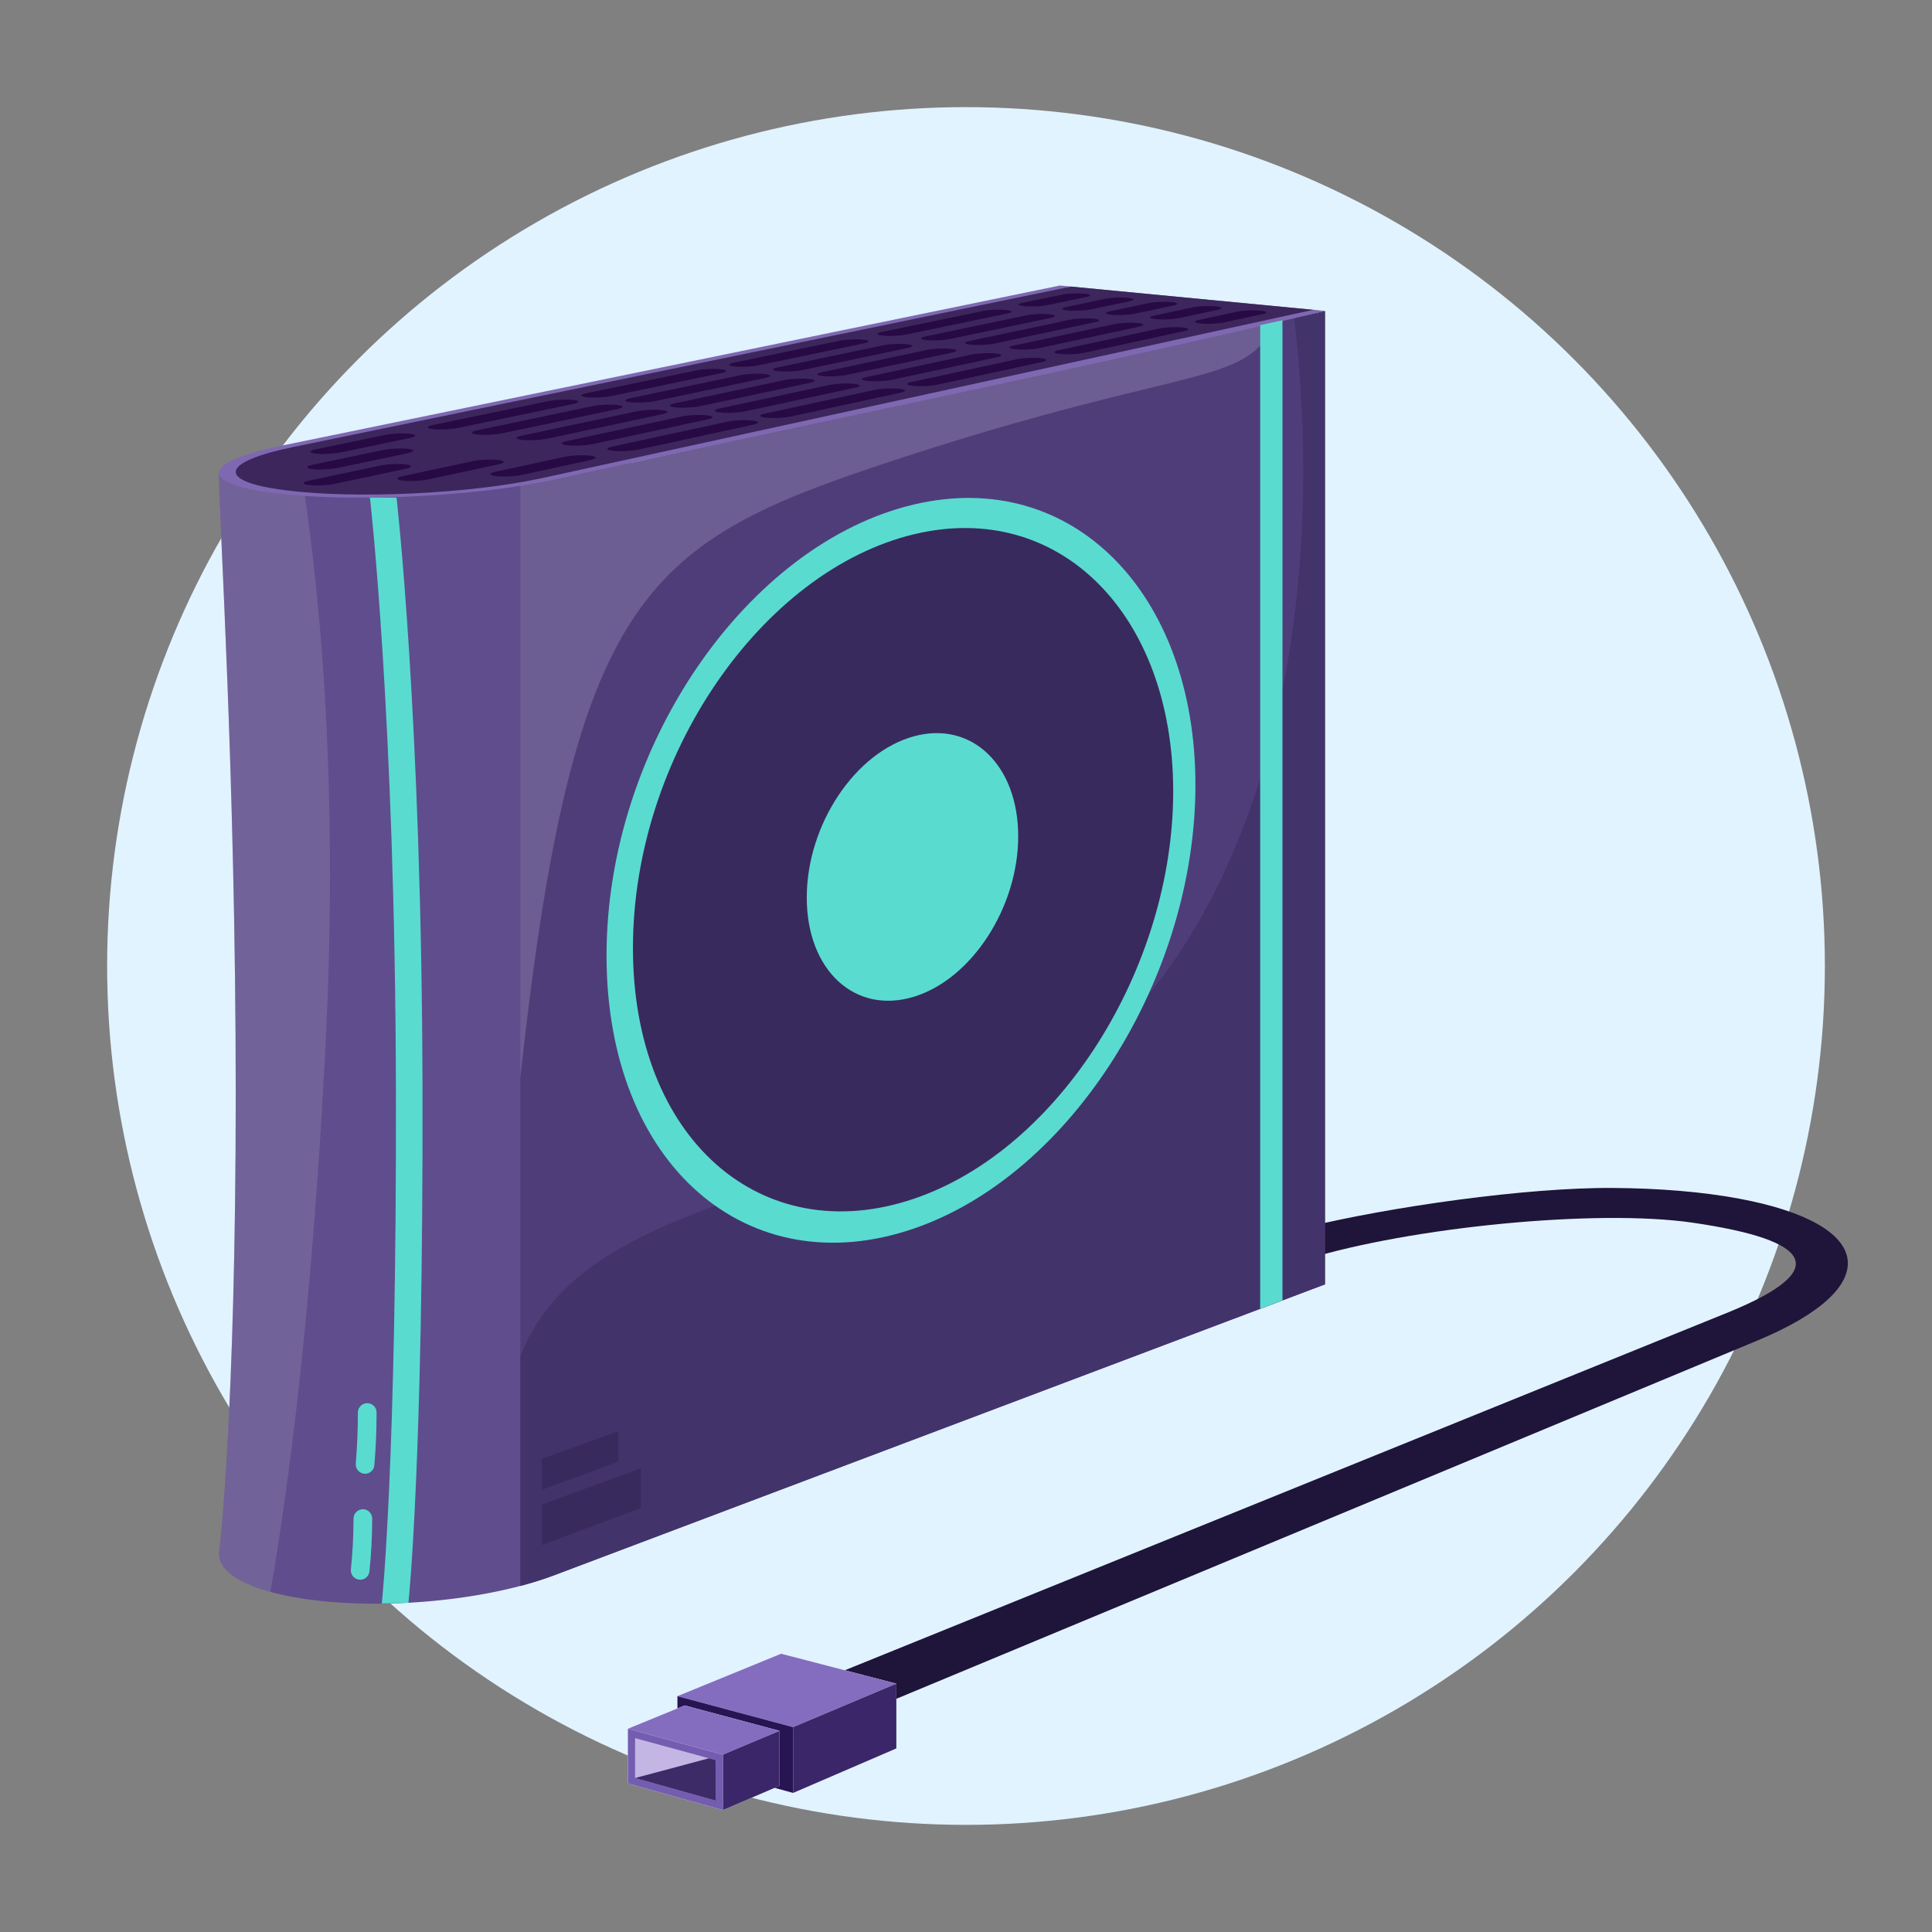 <?xml version="1.0" encoding="utf-8"?>
<!-- Generator: Adobe Illustrator 27.5.0, SVG Export Plug-In . SVG Version: 6.00 Build 0)  -->
<svg version="1.1" xmlns="http://www.w3.org/2000/svg" xmlns:xlink="http://www.w3.org/1999/xlink" x="0px" y="0px"
	 viewBox="0 0 500 500" style="enable-background:new 0 0 500 500;" xml:space="preserve">
<rect x="0" y="0" width="500" height="500" fill="#808080" stroke="none"/>
<g id="BACKGROUND">
	<g id="layer6">
		<circle id="path18415" style="fill:#E1F3FF;" cx="250" cy="250" r="222.275"/>
	</g>
</g>
<g id="OBJECTS">
	<g id="layer5">
		<path id="path10279" style="fill:#1F1439;" d="M417.546,307.441c-22.6-0.166-57.785,4.9-79.357,10.125l-0.086,8.324
			c26.995-8.286,75.119-13.094,100.03-9.45c31.075,4.544,35.919,12.191,9.385,23.092l-233.88,94.757l5.086,10.872l236.179-98.27
			c33.354-13.903,30.191-30.159-4.819-36.681C440.507,308.427,429.372,307.528,417.546,307.441L417.546,307.441z"/>
		<path id="path3497" style="fill:#270944;" d="M215.447,433.973c3.11,0,5.633,2.774,5.633,6.197c0,3.424-2.522,6.198-5.633,6.198
			c-3.111,0-5.633-2.774-5.633-6.198C209.814,436.747,212.335,433.973,215.447,433.973z"/>
		<path id="path5966" style="fill:#604D8D;" d="M162.972,106.839l-106.31,15.562c0,11.77,4.346,77.893,4.346,160.824
			c0,82.931-4.239,117.998-4.239,117.998l0.017-0.002c-0.875,4.218,3.565,8.194,13.608,10.87
			c19.761,5.264,52.658,3.268,72.999-4.409l199.543-75.304l-68.646-13.873l-108.647,38.392L162.972,106.839z"/>
		<path id="path15282" style="opacity:0.217;fill:#B6AFC6;enable-background:new    ;" d="M77.488,119.354l-20.825,3.048
			c0,11.77,4.346,77.893,4.346,160.824c0,82.931-4.239,117.998-4.239,117.998l0.016-0.002c-0.862,4.155,3.449,8.077,13.185,10.75
			c4.37-25.021,10.689-70.837,14.267-141.274C87.86,199.337,82.261,148.038,77.488,119.354L77.488,119.354z"/>
		<path id="rect2681" style="fill:#4F3D7A;" d="M342.936,80.469l-191.969,42.004l-16.321-0.587v4.159V410.44
			c3.075-0.81,5.994-1.723,8.689-2.736l0.059-0.022l16.576-6.256l182.967-69.049V80.469z"/>
		<path id="path18139" style="opacity:0.217;fill:#D7D1E6;enable-background:new    ;" d="M330.323,83.228l-179.355,39.244
			l-16.322-0.586v4.158v152.908c13.762-125.737,32.442-138.67,96.51-159.752c61.715-20.308,83.248-20.129,93.209-28.123
			C327.202,88.797,329.082,86.025,330.323,83.228z"/>
		<path id="path17521" style="opacity:0.279;fill:#271A47;enable-background:new    ;" d="M342.936,80.468l-8.012,1.753
			c11.587,99.874-20.563,183.942-79.446,205.873c-62.397,23.241-107.216,28.194-120.833,62.903v59.442
			c3.075-0.81,5.995-1.723,8.689-2.736l0.06-0.023l16.576-6.256l182.966-69.048V80.468z"/>
		<path id="path3687" style="fill:#7E68B1;" d="M72.886,115.334c-20.449,4.208-21.886,9.67-2.491,12.206
			c19.761,2.583,52.656,1.041,72.998-3.41c66.514-14.554,137.596-28.895,199.543-43.661l-68.645-6.578L72.886,115.334z"/>
		<path id="path3689" style="fill:#3D265C;" d="M75.826,115.7c-18.725,3.863-19.969,8.834-2.181,11.149
			c18.096,2.355,47.981,0.955,66.616-3.111l199.635-43.561l-62.735-6.012L75.826,115.7z"/>
		<path id="path3691" style="fill:#270944;" d="M80.073,124.369l18.273-3.864c1.89-0.399,4.867-0.538,6.684-0.311
			c1.819,0.228,1.77,0.734-0.118,1.136l-18.265,3.884c-1.931,0.411-4.957,0.552-6.78,0.316
			C78.047,125.295,78.142,124.777,80.073,124.369L80.073,124.369z"/>
		<path id="path3693" style="fill:#270944;" d="M135.074,112.739l29.801-6.301c1.755-0.371,4.615-0.502,6.421-0.295
			c1.808,0.208,1.856,0.675,0.104,1.048l-29.781,6.333c-1.816,0.386-4.745,0.522-6.56,0.303
			C133.246,113.609,133.256,113.123,135.074,112.739L135.074,112.739z"/>
		<path id="path3695" style="fill:#270944;" d="M174.618,104.377l28.514-6.029c1.68-0.355,4.474-0.483,6.271-0.286
			c1.799,0.197,1.901,0.643,0.224,0.999l-28.491,6.059c-1.737,0.37-4.596,0.5-6.402,0.294
			C172.928,105.208,172.88,104.745,174.618,104.377L174.618,104.377z"/>
		<path id="path3697" style="fill:#270944;" d="M212.681,96.329l27.302-5.773c1.608-0.34,4.338-0.463,6.125-0.277
			c1.79,0.187,1.941,0.612,0.335,0.954l-27.276,5.8c-1.662,0.354-4.453,0.481-6.252,0.285
			C211.118,97.122,211.017,96.681,212.681,96.329L212.681,96.329z"/>
		<path id="path3699" style="fill:#270944;" d="M250.853,88.257l26.112-5.521c1.539-0.326,4.204-0.446,5.98-0.27
			c1.779,0.177,1.978,0.582,0.44,0.909l-26.084,5.547c-1.589,0.338-4.313,0.461-6.102,0.276
			C249.415,89.014,249.262,88.594,250.853,88.257L250.853,88.257z"/>
		<path id="path3701" style="fill:#270944;" d="M287.24,80.564l10.05-2.125c1.501-0.317,4.131-0.436,5.901-0.265
			c1.772,0.171,1.996,0.565,0.496,0.884l-10.037,2.135c-1.521,0.323-4.181,0.443-5.959,0.267
			C285.916,81.286,285.717,80.885,287.24,80.564z"/>
		<path id="path3703" style="fill:#270944;" d="M81.005,120.257l18.044-3.777c1.865-0.391,4.808-0.527,6.603-0.306
			c1.798,0.222,1.749,0.716-0.115,1.108l-18.035,3.797c-1.906,0.401-4.896,0.54-6.696,0.311
			C79.006,121.162,79.099,120.656,81.005,120.257L81.005,120.257z"/>
		<path id="path3705" style="fill:#270944;" d="M123.533,111.355l29.835-6.246c1.757-0.368,4.605-0.498,6.391-0.293
			c1.789,0.206,1.82,0.668,0.065,1.038l-29.816,6.277c-1.819,0.383-4.733,0.518-6.528,0.301
			C121.687,112.216,121.714,111.735,123.533,111.355L123.533,111.355z"/>
		<path id="path3707" style="fill:#270944;" d="M163.124,103.066l28.553-5.977c1.682-0.352,4.463-0.479,6.241-0.284
			c1.781,0.195,1.866,0.636,0.186,0.99l-28.531,6.006c-1.739,0.366-4.584,0.497-6.373,0.292
			C161.414,103.889,161.383,103.431,163.124,103.066L163.124,103.066z"/>
		<path id="path3709" style="fill:#270944;" d="M201.24,95.088l27.346-5.725c1.611-0.337,4.328-0.46,6.098-0.275
			c1.771,0.185,1.906,0.605,0.297,0.945l-27.32,5.752c-1.666,0.351-4.443,0.476-6.224,0.283
			C199.658,95.874,199.573,95.437,201.24,95.088L201.24,95.088z"/>
		<path id="path3711" style="fill:#270944;" d="M239.474,87.084l26.159-5.476c1.542-0.323,4.195-0.442,5.954-0.268
			c1.762,0.175,1.944,0.576,0.404,0.901l-26.133,5.501c-1.592,0.335-4.304,0.458-6.074,0.274
			C238.016,87.834,237.88,87.418,239.474,87.084L239.474,87.084z"/>
		<path id="path3713" style="fill:#270944;" d="M275.928,79.453l10.069-2.108c1.504-0.315,4.123-0.432,5.876-0.263
			c1.755,0.17,1.963,0.56,0.46,0.877l-10.059,2.118c-1.523,0.321-4.172,0.439-5.933,0.266
			C274.585,80.169,274.403,79.773,275.928,79.453L275.928,79.453z"/>
		<path id="path3715" style="fill:#270944;" d="M104.293,123.206l18.012-3.848c1.862-0.398,4.833-0.536,6.667-0.31
			c1.838,0.227,1.824,0.73-0.037,1.13l-18.001,3.868c-1.902,0.409-4.922,0.549-6.763,0.315
			C102.332,124.128,102.39,123.612,104.293,123.206L104.293,123.206z"/>
		<path id="path3717" style="fill:#270944;" d="M146.74,114.138l29.765-6.358c1.752-0.374,4.627-0.507,6.451-0.297
			c1.827,0.21,1.893,0.682,0.143,1.058l-29.743,6.391c-1.814,0.39-4.757,0.526-6.592,0.305
			C144.932,115.016,144.924,114.526,146.74,114.138L146.74,114.138z"/>
		<path id="path3719" style="fill:#270944;" d="M186.235,105.702l28.473-6.083c1.677-0.358,4.483-0.486,6.298-0.288
			c1.818,0.199,1.938,0.648,0.263,1.009l-28.447,6.112c-1.735,0.373-4.607,0.505-6.434,0.296
			C184.564,106.54,184.498,106.072,186.235,105.702L186.235,105.702z"/>
		<path id="path3721" style="fill:#270944;" d="M224.24,97.583l27.256-5.822c1.605-0.343,4.348-0.468,6.152-0.279
			c1.809,0.188,1.977,0.617,0.373,0.962l-27.228,5.85c-1.66,0.357-4.464,0.485-6.281,0.287
			C222.698,98.383,222.579,97.938,224.24,97.583L224.24,97.583z"/>
		<path id="path3723" style="fill:#270944;" d="M262.347,89.442l26.062-5.567c1.536-0.328,4.213-0.449,6.007-0.271
			c1.798,0.178,2.013,0.587,0.479,0.916l-26.032,5.593c-1.587,0.341-4.322,0.465-6.129,0.278
			C260.929,90.206,260.759,89.782,262.347,89.442L262.347,89.442z"/>
		<path id="path3725" style="fill:#270944;" d="M298.663,81.685l10.028-2.143c1.498-0.32,4.14-0.439,5.927-0.266
			c1.79,0.173,2.03,0.57,0.534,0.892l-10.017,2.152c-1.517,0.326-4.188,0.446-5.984,0.27
			C297.36,82.413,297.144,82.009,298.663,81.685L298.663,81.685z"/>
		<path id="path3727" style="fill:#270944;" d="M128.343,122.068l17.753-3.832c1.836-0.396,4.8-0.534,6.652-0.309
			c1.855,0.226,1.878,0.727,0.044,1.125l-17.741,3.852c-1.875,0.407-4.887,0.547-6.747,0.314
			C126.447,122.987,126.467,122.474,128.343,122.068L128.343,122.068z"/>
		<path id="path3729" style="fill:#270944;" d="M158.532,115.553l29.725-6.415c1.75-0.378,4.638-0.511,6.482-0.299
			c1.847,0.212,1.931,0.688,0.183,1.068l-29.702,6.449c-1.813,0.394-4.77,0.531-6.624,0.307
			C156.743,116.44,156.718,115.944,158.532,115.553L158.532,115.553z"/>
		<path id="path3731" style="fill:#270944;" d="M197.974,107.04l28.428-6.136c1.674-0.361,4.494-0.491,6.328-0.29
			c1.837,0.201,1.975,0.655,0.302,1.018l-28.402,6.166c-1.732,0.376-4.617,0.509-6.464,0.298
			C196.323,107.886,196.24,107.414,197.974,107.04L197.974,107.04z"/>
		<path id="path3733" style="fill:#270944;" d="M235.92,98.85l27.207-5.872c1.602-0.346,4.356-0.471,6.181-0.281
			c1.826,0.19,2.013,0.624,0.412,0.971l-27.18,5.901c-1.657,0.36-4.474,0.489-6.309,0.288
			C234.397,99.657,234.261,99.208,235.92,98.85L235.92,98.85z"/>
		<path id="path3735" style="fill:#270944;" d="M273.957,90.64l26.01-5.614c1.533-0.331,4.222-0.452,6.033-0.272
			c1.815,0.18,2.048,0.592,0.517,0.925l-25.979,5.64c-1.583,0.344-4.332,0.469-6.157,0.28
			C272.559,91.41,272.372,90.982,273.957,90.64L273.957,90.64z"/>
		<path id="path3737" style="fill:#270944;" d="M310.199,82.817l10.007-2.16c1.495-0.323,4.147-0.442,5.953-0.268
			c1.808,0.175,2.065,0.576,0.572,0.9l-9.994,2.17c-1.515,0.329-4.198,0.45-6.011,0.271
			C308.916,83.552,308.684,83.145,310.199,82.817L310.199,82.817z"/>
		<path id="path3739" style="fill:#270944;" d="M81.805,116.267l17.822-3.694c1.843-0.382,4.75-0.516,6.524-0.3
			c1.777,0.216,1.729,0.698-0.112,1.082l-17.813,3.713c-1.882,0.392-4.835,0.529-6.616,0.306
			C79.832,117.151,79.922,116.657,81.805,116.267L81.805,116.267z"/>
		<path id="path3741" style="fill:#270944;" d="M112.115,109.984l29.866-6.19c1.759-0.364,4.593-0.494,6.36-0.29
			c1.77,0.204,1.785,0.662,0.028,1.028l-29.85,6.221c-1.82,0.379-4.721,0.513-6.497,0.299
			C110.25,110.838,110.294,110.362,112.115,109.984L112.115,109.984z"/>
		<path id="path3743" style="fill:#270944;" d="M151.749,101.77l28.59-5.926c1.684-0.349,4.452-0.475,6.212-0.282
			c1.763,0.193,1.832,0.63,0.149,0.981l-28.569,5.955c-1.742,0.363-4.574,0.492-6.344,0.29
			C150.021,102.585,150.006,102.131,151.749,101.77L151.749,101.77z"/>
		<path id="path3745" style="fill:#270944;" d="M189.915,93.859l27.386-5.677c1.614-0.335,4.319-0.457,6.071-0.274
			c1.754,0.183,1.872,0.601,0.26,0.937l-27.363,5.703c-1.668,0.348-4.433,0.473-6.195,0.281
			C188.315,94.638,188.246,94.205,189.915,93.859L189.915,93.859z"/>
		<path id="path3747" style="fill:#270944;" d="M228.208,85.922l26.204-5.432c1.545-0.32,4.187-0.438,5.929-0.266
			c1.744,0.173,1.91,0.571,0.367,0.893l-26.179,5.456c-1.596,0.332-4.295,0.454-6.048,0.273
			C226.732,86.666,226.612,86.253,228.208,85.922z"/>
		<path id="path3749" style="fill:#270944;" d="M264.726,78.353l10.089-2.091c1.507-0.313,4.114-0.429,5.851-0.261
			c1.738,0.168,1.93,0.555,0.424,0.869l-10.077,2.101c-1.527,0.318-4.164,0.437-5.907,0.265
			C263.365,79.064,263.198,78.67,264.726,78.353L264.726,78.353z"/>
		<path id="rect2765" style="fill:#5ADBD0;" d="M326.135,84.145l5.771-1.263v253.659l-5.771,2.179V84.145z"/>
		<path id="rect2871" style="fill:#392A5E;" d="M140.243,389.375l25.645-9.443v10.326l-25.645,9.593V389.375z"/>
		<path id="rect2789" style="fill:#392A5E;" d="M140.243,377.523l19.807-7.163v7.928l-19.807,7.251V377.523z"/>
		<path id="path3068" style="fill:#5ADBD0;" d="M309.375,203.133c0,49.521-31.798,100.642-72.783,114.789
			c-43.068,14.865-79.622-16.434-79.622-70.607c0-54.174,36.554-106.666,79.622-116.771
			C277.577,120.928,309.375,153.612,309.375,203.133z"/>
		<path id="circle3150" style="fill:#392A5E;" d="M303.622,204.801c0,45.607-29.344,92.573-67.03,105.41
			c-39.441,13.434-72.788-15.353-72.788-64.878c0-49.523,33.347-97.645,72.788-107.079
			C274.279,129.241,303.622,159.194,303.622,204.801z"/>
		<path id="circle3152" style="fill:#5ADBD0;" d="M263.511,216.429c0,18.316-11.945,36.864-26.919,41.503
			c-15.243,4.722-27.803-6.723-27.803-25.639c0-18.917,12.559-37.643,27.803-41.759
			C251.566,186.491,263.511,198.113,263.511,216.429z"/>
		<path id="path6181" style="fill:#5ADBD0;" d="M95.74,128.782c0,0,6.518,56.411,6.726,153.39
			c0.207,96.809-3.644,132.678-3.656,132.803c2.286-0.026,4.584-0.079,6.897-0.205c0.067-0.639,3.846-36.487,3.64-132.598
			c-0.208-96.979-6.723-153.39-6.723-153.39H95.74z"/>
		<path id="rect7676" style="fill:#5ADBD0;" d="M90.806,406.152c0.46-4.361,0.681-8.748,0.687-13.141
			c0.001-1.319,1.059-2.399,2.396-2.421c1.338-0.022,2.435,1.061,2.433,2.427c-0.007,4.551-0.236,9.103-0.711,13.639
			c-0.143,1.362-1.351,2.323-2.679,2.157C91.603,408.647,90.668,407.462,90.806,406.152z"/>
		<path id="rect7594" style="fill:#5ADBD0;" d="M92.07,378.776c0.371-4.39,0.549-8.802,0.552-13.214
			c0.001-1.324,1.062-2.406,2.4-2.424c1.338-0.019,2.434,1.063,2.433,2.427c-0.001,4.54-0.184,9.087-0.568,13.619
			c-0.115,1.36-1.301,2.347-2.633,2.212C92.922,381.262,91.958,380.095,92.07,378.776z"/>
		<path id="path12558" style="fill:#FFFFFF;" d="M202.149,427.981l29.826,7.745v16.765l-29.826-7.966V427.981z"/>
		<path id="path12560" style="fill:#FFFFFF;" d="M175.318,438.965v16.803l26.831-11.242v-16.544L175.318,438.965z"/>
		<path id="path12562" style="fill:#FFFFFF;" d="M175.318,455.768l29.936,8.244l26.721-11.521l-29.826-7.966L175.318,455.768z"/>
		<path id="path12564" style="fill:#846DBF;" d="M175.318,438.965l29.936,8.017l26.721-11.255l-29.826-7.745L175.318,438.965z"/>
		<path id="path12566" style="fill:#3A2668;" d="M205.254,446.981v17.03l26.721-11.521v-16.765L205.254,446.981z"/>
		<path id="path12568" style="fill:#271453;" d="M175.318,438.965l29.936,8.017v17.03l-29.936-8.244V438.965z"/>
		<path id="path12099" style="fill:#FFFFFF;" d="M177.192,441.369l24.536,6.572v14.212l-24.536-6.741V441.369z"/>
		<path id="path12101" style="fill:#FFFFFF;" d="M162.492,447.395v14.172l14.699-6.154v-14.043L162.492,447.395z"/>
		<path id="path12103" style="fill:#FFFFFF;" d="M162.492,461.566l24.586,6.88l14.649-6.293l-24.536-6.741L162.492,461.566z"/>
		<path id="path12105" style="fill:#846DBF;" d="M162.492,447.395l24.586,6.707l14.649-6.16l-24.536-6.572L162.492,447.395z"/>
		<path id="path12107" style="fill:#3A2668;" d="M187.078,454.102v14.345l14.649-6.293v-14.212L187.078,454.102z"/>
		<path id="path12109" style="fill:#745DB0;" d="M162.492,447.395l24.586,6.707v14.345l-24.586-6.88V447.395z"/>
		<path id="path12119" style="fill:#C3B6E4;" d="M164.358,449.833v10.324l20.859,5.839v-10.479L164.358,449.833z"/>
		<path id="path4818" style="fill:#3D2B68;" d="M164.358,460.157l19.114-5.116l1.724,0.461l0.021,10.494L164.358,460.157z"/>
	</g>
</g>
</svg>
